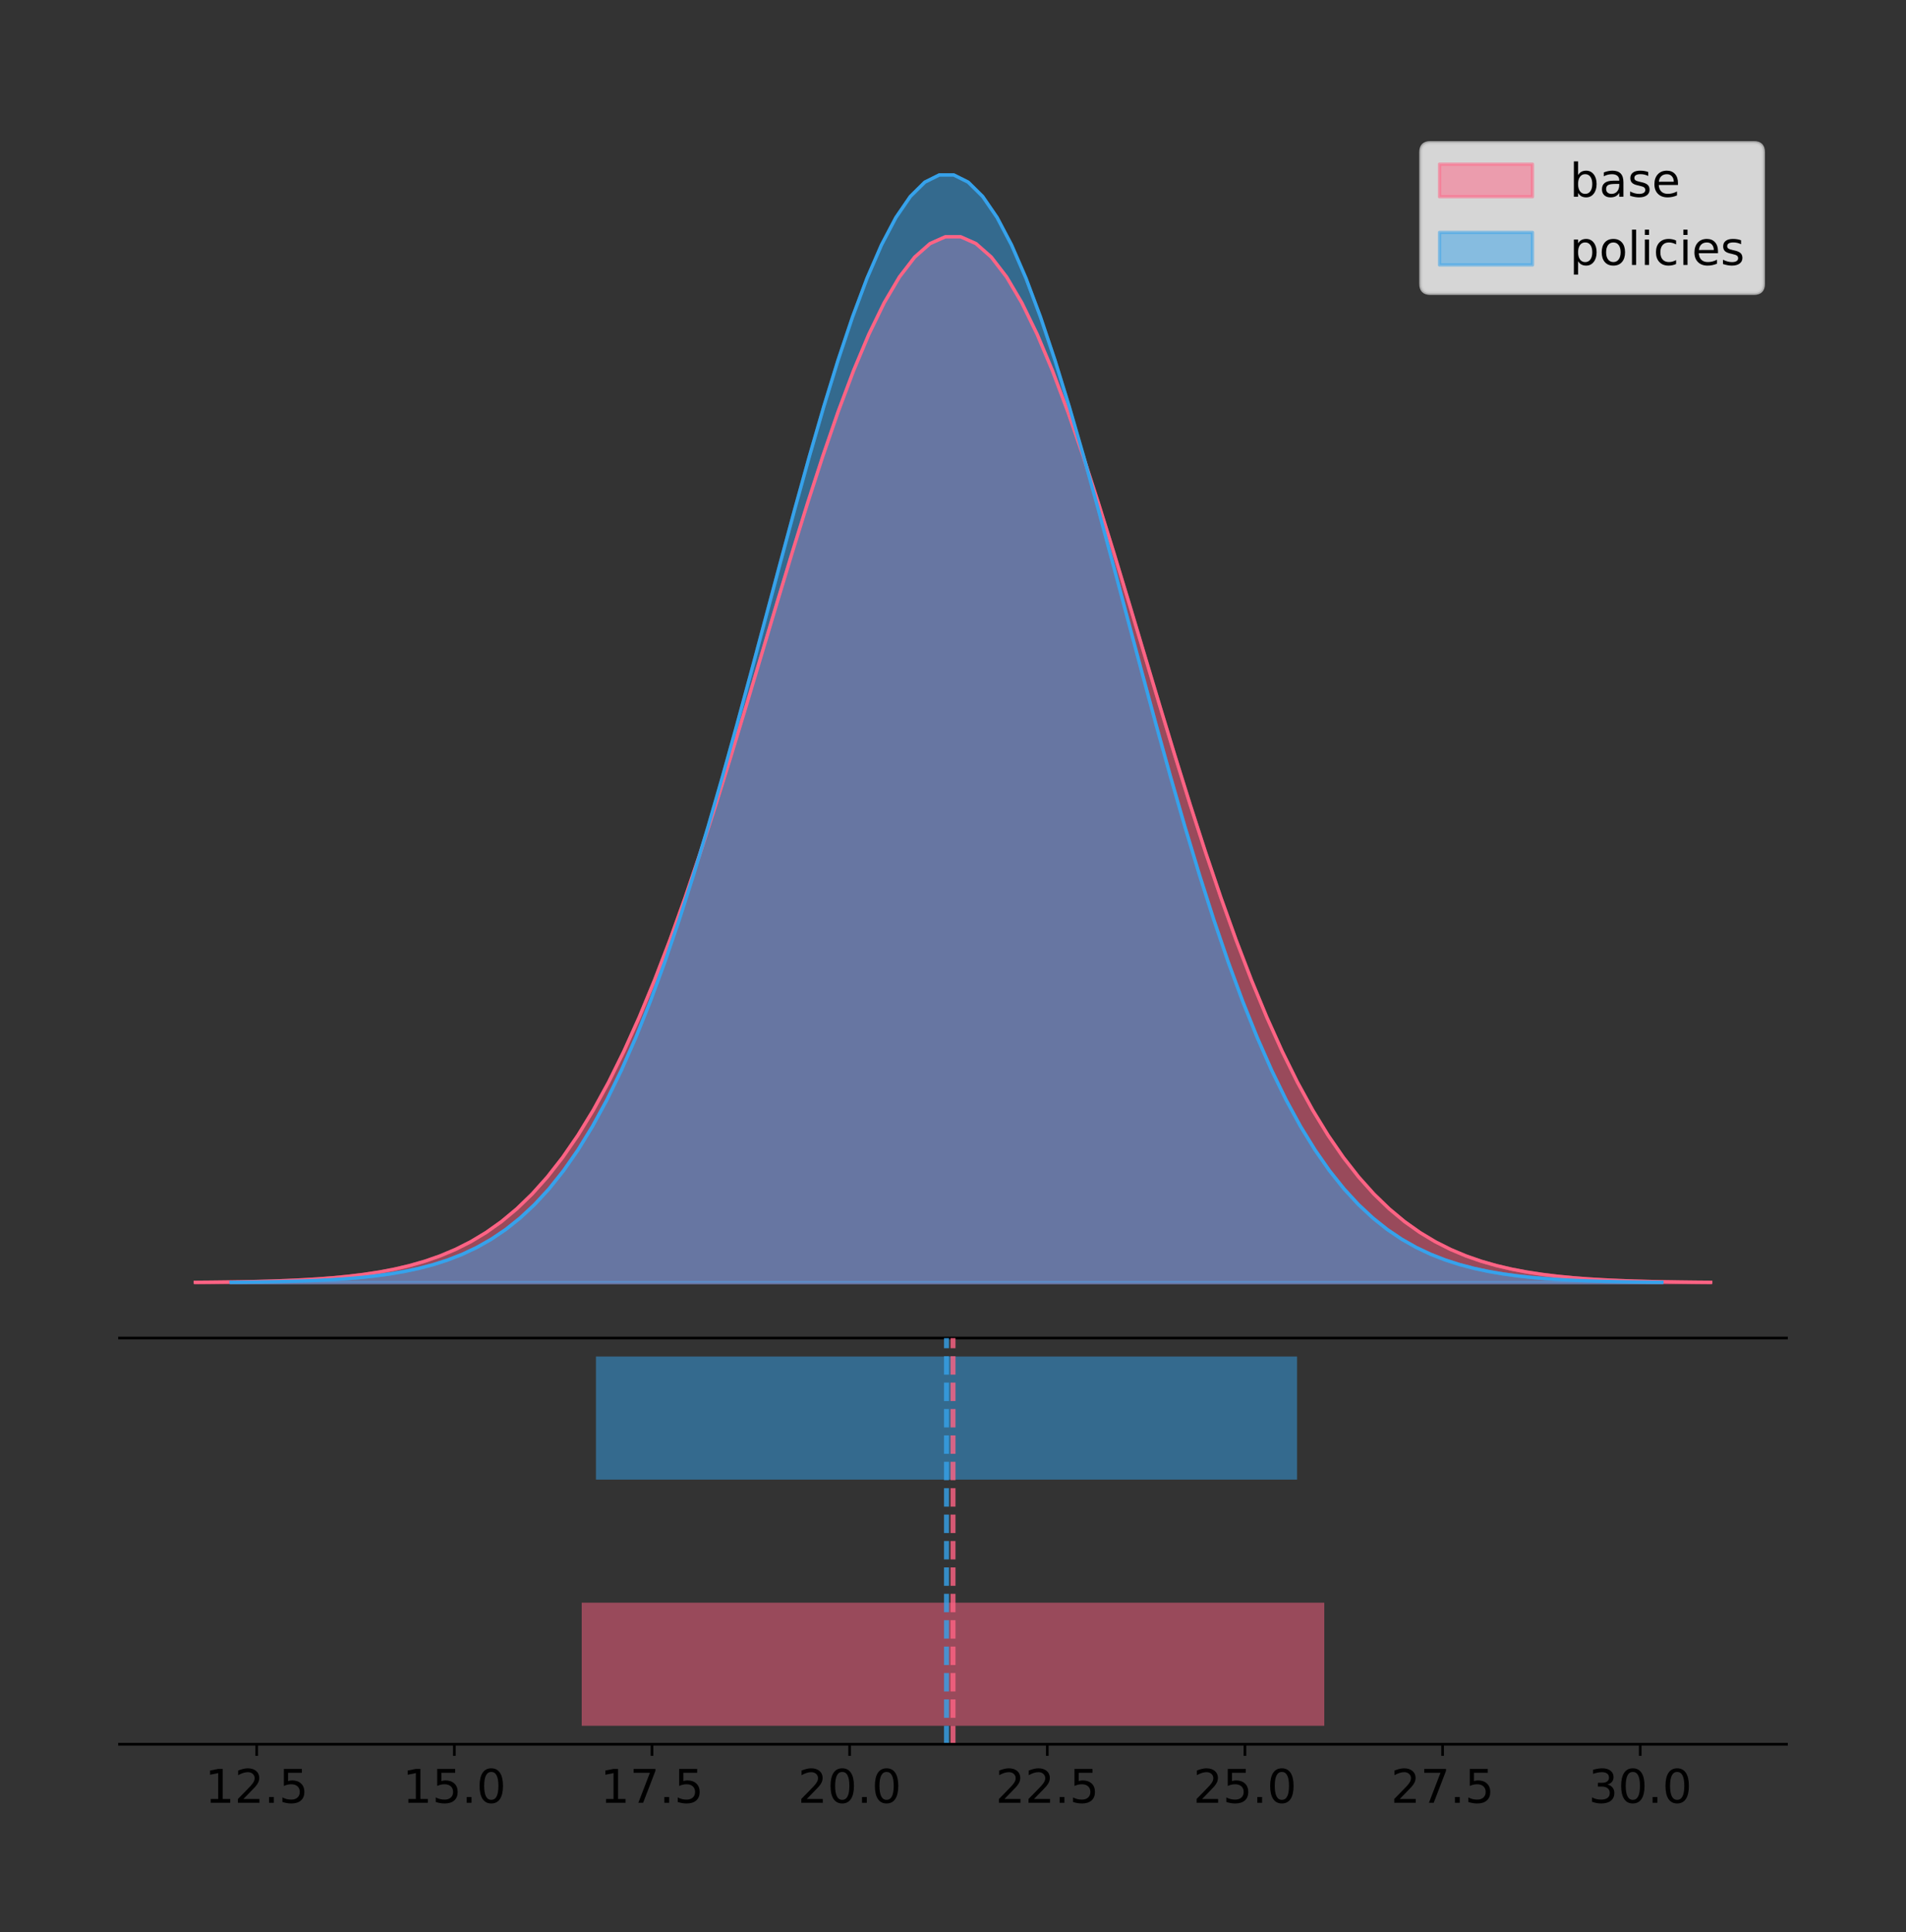 <?xml version="1.0" encoding="utf-8" standalone="no"?>
<!DOCTYPE svg PUBLIC "-//W3C//DTD SVG 1.1//EN"
  "http://www.w3.org/Graphics/SVG/1.1/DTD/svg11.dtd">
<!-- Created with matplotlib (https://matplotlib.org/) -->
<svg height="581.789pt" version="1.1" viewBox="0 0 574.2 581.789" width="574.2pt" xmlns="http://www.w3.org/2000/svg" xmlns:xlink="http://www.w3.org/1999/xlink">
 <rect x="0" y="0" width="574.2" height="581.789" fill="#333333" stroke="none"/>
 <defs>
  <style type="text/css">
*{stroke-linecap:butt;stroke-linejoin:round;}
  </style>
 </defs>
 <g id="figure_1">
  <g id="patch_1">
   <path d="M 0 581.789 
L 574.2 581.789 
L 574.2 0 
L 0 0 
z
" style="fill:none;"/>
  </g>
  <g id="axes_1">
   <g id="patch_2">
    <path d="M 36 402.93 
L 538.2 402.93 
L 538.2 36 
L 36 36 
z
" style="fill:none;"/>
   </g>
   <g id="PolyCollection_1">
    <defs>
     <path d="M 58.827 -195.538 
L 58.827 -195.644 
L 63.439 -195.684 
L 68.05 -195.737 
L 72.662 -195.809 
L 77.274 -195.904 
L 81.885 -196.029 
L 86.497 -196.192 
L 91.108 -196.404 
L 95.72 -196.677 
L 100.331 -197.027 
L 104.943 -197.471 
L 109.555 -198.032 
L 114.166 -198.734 
L 118.778 -199.607 
L 123.389 -200.686 
L 128.001 -202.008 
L 132.612 -203.616 
L 137.224 -205.558 
L 141.836 -207.887 
L 146.447 -210.658 
L 151.059 -213.93 
L 155.67 -217.764 
L 160.282 -222.223 
L 164.893 -227.368 
L 169.505 -233.258 
L 174.117 -239.947 
L 178.728 -247.481 
L 183.34 -255.899 
L 187.951 -265.224 
L 192.563 -275.466 
L 197.174 -286.617 
L 201.786 -298.648 
L 206.398 -311.509 
L 211.009 -325.124 
L 215.621 -339.396 
L 220.232 -354.2 
L 224.844 -369.388 
L 229.455 -384.791 
L 234.067 -400.217 
L 238.679 -415.46 
L 243.29 -430.3 
L 247.902 -444.51 
L 252.513 -457.862 
L 257.125 -470.131 
L 261.736 -481.103 
L 266.348 -490.58 
L 270.96 -498.388 
L 275.571 -504.38 
L 280.183 -508.44 
L 284.794 -510.489 
L 289.406 -510.489 
L 294.017 -508.44 
L 298.629 -504.38 
L 303.24 -498.388 
L 307.852 -490.58 
L 312.464 -481.103 
L 317.075 -470.131 
L 321.687 -457.862 
L 326.298 -444.51 
L 330.91 -430.3 
L 335.521 -415.46 
L 340.133 -400.217 
L 344.745 -384.791 
L 349.356 -369.388 
L 353.968 -354.2 
L 358.579 -339.396 
L 363.191 -325.124 
L 367.802 -311.509 
L 372.414 -298.648 
L 377.026 -286.617 
L 381.637 -275.466 
L 386.249 -265.224 
L 390.86 -255.899 
L 395.472 -247.481 
L 400.083 -239.947 
L 404.695 -233.258 
L 409.307 -227.368 
L 413.918 -222.223 
L 418.53 -217.764 
L 423.141 -213.93 
L 427.753 -210.658 
L 432.364 -207.887 
L 436.976 -205.558 
L 441.588 -203.616 
L 446.199 -202.008 
L 450.811 -200.686 
L 455.422 -199.607 
L 460.034 -198.734 
L 464.645 -198.032 
L 469.257 -197.471 
L 473.869 -197.027 
L 478.48 -196.677 
L 483.092 -196.404 
L 487.703 -196.192 
L 492.315 -196.029 
L 496.926 -195.904 
L 501.538 -195.809 
L 506.15 -195.737 
L 510.761 -195.684 
L 515.373 -195.644 
L 515.373 -195.538 
L 515.373 -195.538 
L 510.761 -195.538 
L 506.15 -195.538 
L 501.538 -195.538 
L 496.926 -195.538 
L 492.315 -195.538 
L 487.703 -195.538 
L 483.092 -195.538 
L 478.48 -195.538 
L 473.869 -195.538 
L 469.257 -195.538 
L 464.645 -195.538 
L 460.034 -195.538 
L 455.422 -195.538 
L 450.811 -195.538 
L 446.199 -195.538 
L 441.588 -195.538 
L 436.976 -195.538 
L 432.364 -195.538 
L 427.753 -195.538 
L 423.141 -195.538 
L 418.53 -195.538 
L 413.918 -195.538 
L 409.307 -195.538 
L 404.695 -195.538 
L 400.083 -195.538 
L 395.472 -195.538 
L 390.86 -195.538 
L 386.249 -195.538 
L 381.637 -195.538 
L 377.026 -195.538 
L 372.414 -195.538 
L 367.802 -195.538 
L 363.191 -195.538 
L 358.579 -195.538 
L 353.968 -195.538 
L 349.356 -195.538 
L 344.745 -195.538 
L 340.133 -195.538 
L 335.521 -195.538 
L 330.91 -195.538 
L 326.298 -195.538 
L 321.687 -195.538 
L 317.075 -195.538 
L 312.464 -195.538 
L 307.852 -195.538 
L 303.24 -195.538 
L 298.629 -195.538 
L 294.017 -195.538 
L 289.406 -195.538 
L 284.794 -195.538 
L 280.183 -195.538 
L 275.571 -195.538 
L 270.96 -195.538 
L 266.348 -195.538 
L 261.736 -195.538 
L 257.125 -195.538 
L 252.513 -195.538 
L 247.902 -195.538 
L 243.29 -195.538 
L 238.679 -195.538 
L 234.067 -195.538 
L 229.455 -195.538 
L 224.844 -195.538 
L 220.232 -195.538 
L 215.621 -195.538 
L 211.009 -195.538 
L 206.398 -195.538 
L 201.786 -195.538 
L 197.174 -195.538 
L 192.563 -195.538 
L 187.951 -195.538 
L 183.34 -195.538 
L 178.728 -195.538 
L 174.117 -195.538 
L 169.505 -195.538 
L 164.893 -195.538 
L 160.282 -195.538 
L 155.67 -195.538 
L 151.059 -195.538 
L 146.447 -195.538 
L 141.836 -195.538 
L 137.224 -195.538 
L 132.612 -195.538 
L 128.001 -195.538 
L 123.389 -195.538 
L 118.778 -195.538 
L 114.166 -195.538 
L 109.555 -195.538 
L 104.943 -195.538 
L 100.331 -195.538 
L 95.72 -195.538 
L 91.108 -195.538 
L 86.497 -195.538 
L 81.885 -195.538 
L 77.274 -195.538 
L 72.662 -195.538 
L 68.05 -195.538 
L 63.439 -195.538 
L 58.827 -195.538 
z
" id="md48fcaee8d" style="stroke:#ff6384;stroke-opacity:0.5;"/>
    </defs>
    <g clip-path="url(#p45cdf5786c)">
     <use style="fill:#ff6384;fill-opacity:0.5;stroke:#ff6384;stroke-opacity:0.5;" x="0" xlink:href="#md48fcaee8d" y="581.789"/>
    </g>
   </g>
   <g id="PolyCollection_2">
    <defs>
     <path d="M 69.613 -195.538 
L 69.613 -195.65 
L 73.967 -195.692 
L 78.321 -195.749 
L 82.675 -195.825 
L 87.029 -195.925 
L 91.383 -196.058 
L 95.737 -196.23 
L 100.091 -196.455 
L 104.446 -196.744 
L 108.8 -197.115 
L 113.154 -197.585 
L 117.508 -198.179 
L 121.862 -198.923 
L 126.216 -199.848 
L 130.57 -200.99 
L 134.925 -202.39 
L 139.279 -204.093 
L 143.633 -206.151 
L 147.987 -208.617 
L 152.341 -211.552 
L 156.695 -215.017 
L 161.049 -219.078 
L 165.404 -223.801 
L 169.758 -229.25 
L 174.112 -235.488 
L 178.466 -242.572 
L 182.82 -250.552 
L 187.174 -259.468 
L 191.528 -269.344 
L 195.882 -280.192 
L 200.237 -292.002 
L 204.591 -304.744 
L 208.945 -318.365 
L 213.299 -332.786 
L 217.653 -347.901 
L 222.007 -363.58 
L 226.361 -379.667 
L 230.716 -395.98 
L 235.07 -412.318 
L 239.424 -428.462 
L 243.778 -444.18 
L 248.132 -459.23 
L 252.486 -473.372 
L 256.84 -486.366 
L 261.194 -497.987 
L 265.549 -508.025 
L 269.903 -516.294 
L 274.257 -522.64 
L 278.611 -526.94 
L 282.965 -529.111 
L 287.319 -529.111 
L 291.673 -526.94 
L 296.028 -522.64 
L 300.382 -516.294 
L 304.736 -508.025 
L 309.09 -497.987 
L 313.444 -486.366 
L 317.798 -473.372 
L 322.152 -459.23 
L 326.506 -444.18 
L 330.861 -428.462 
L 335.215 -412.318 
L 339.569 -395.98 
L 343.923 -379.667 
L 348.277 -363.58 
L 352.631 -347.901 
L 356.985 -332.786 
L 361.34 -318.365 
L 365.694 -304.744 
L 370.048 -292.002 
L 374.402 -280.192 
L 378.756 -269.344 
L 383.11 -259.468 
L 387.464 -250.552 
L 391.819 -242.572 
L 396.173 -235.488 
L 400.527 -229.25 
L 404.881 -223.801 
L 409.235 -219.078 
L 413.589 -215.017 
L 417.943 -211.552 
L 422.297 -208.617 
L 426.652 -206.151 
L 431.006 -204.093 
L 435.36 -202.39 
L 439.714 -200.99 
L 444.068 -199.848 
L 448.422 -198.923 
L 452.776 -198.179 
L 457.131 -197.585 
L 461.485 -197.115 
L 465.839 -196.744 
L 470.193 -196.455 
L 474.547 -196.23 
L 478.901 -196.058 
L 483.255 -195.925 
L 487.609 -195.825 
L 491.964 -195.749 
L 496.318 -195.692 
L 500.672 -195.65 
L 500.672 -195.538 
L 500.672 -195.538 
L 496.318 -195.538 
L 491.964 -195.538 
L 487.609 -195.538 
L 483.255 -195.538 
L 478.901 -195.538 
L 474.547 -195.538 
L 470.193 -195.538 
L 465.839 -195.538 
L 461.485 -195.538 
L 457.131 -195.538 
L 452.776 -195.538 
L 448.422 -195.538 
L 444.068 -195.538 
L 439.714 -195.538 
L 435.36 -195.538 
L 431.006 -195.538 
L 426.652 -195.538 
L 422.297 -195.538 
L 417.943 -195.538 
L 413.589 -195.538 
L 409.235 -195.538 
L 404.881 -195.538 
L 400.527 -195.538 
L 396.173 -195.538 
L 391.819 -195.538 
L 387.464 -195.538 
L 383.11 -195.538 
L 378.756 -195.538 
L 374.402 -195.538 
L 370.048 -195.538 
L 365.694 -195.538 
L 361.34 -195.538 
L 356.985 -195.538 
L 352.631 -195.538 
L 348.277 -195.538 
L 343.923 -195.538 
L 339.569 -195.538 
L 335.215 -195.538 
L 330.861 -195.538 
L 326.506 -195.538 
L 322.152 -195.538 
L 317.798 -195.538 
L 313.444 -195.538 
L 309.09 -195.538 
L 304.736 -195.538 
L 300.382 -195.538 
L 296.028 -195.538 
L 291.673 -195.538 
L 287.319 -195.538 
L 282.965 -195.538 
L 278.611 -195.538 
L 274.257 -195.538 
L 269.903 -195.538 
L 265.549 -195.538 
L 261.194 -195.538 
L 256.84 -195.538 
L 252.486 -195.538 
L 248.132 -195.538 
L 243.778 -195.538 
L 239.424 -195.538 
L 235.07 -195.538 
L 230.716 -195.538 
L 226.361 -195.538 
L 222.007 -195.538 
L 217.653 -195.538 
L 213.299 -195.538 
L 208.945 -195.538 
L 204.591 -195.538 
L 200.237 -195.538 
L 195.882 -195.538 
L 191.528 -195.538 
L 187.174 -195.538 
L 182.82 -195.538 
L 178.466 -195.538 
L 174.112 -195.538 
L 169.758 -195.538 
L 165.404 -195.538 
L 161.049 -195.538 
L 156.695 -195.538 
L 152.341 -195.538 
L 147.987 -195.538 
L 143.633 -195.538 
L 139.279 -195.538 
L 134.925 -195.538 
L 130.57 -195.538 
L 126.216 -195.538 
L 121.862 -195.538 
L 117.508 -195.538 
L 113.154 -195.538 
L 108.8 -195.538 
L 104.446 -195.538 
L 100.091 -195.538 
L 95.737 -195.538 
L 91.383 -195.538 
L 87.029 -195.538 
L 82.675 -195.538 
L 78.321 -195.538 
L 73.967 -195.538 
L 69.613 -195.538 
z
" id="mda5427f685" style="stroke:#36a2eb;stroke-opacity:0.5;"/>
    </defs>
    <g clip-path="url(#p45cdf5786c)">
     <use style="fill:#36a2eb;fill-opacity:0.5;stroke:#36a2eb;stroke-opacity:0.5;" x="0" xlink:href="#mda5427f685" y="581.789"/>
    </g>
   </g>
   <g id="line2d_1">
    <path clip-path="url(#p45cdf5786c)" d="M 58.827 386.146 
L 63.439 386.106 
L 68.05 386.052 
L 72.662 385.981 
L 77.274 385.886 
L 81.885 385.761 
L 86.497 385.598 
L 91.108 385.386 
L 95.72 385.112 
L 100.331 384.763 
L 104.943 384.318 
L 109.555 383.758 
L 114.166 383.055 
L 118.778 382.182 
L 123.389 381.104 
L 128.001 379.782 
L 132.612 378.174 
L 137.224 376.231 
L 141.836 373.902 
L 146.447 371.132 
L 151.059 367.86 
L 155.67 364.025 
L 160.282 359.566 
L 164.893 354.421 
L 169.505 348.532 
L 174.117 341.843 
L 178.728 334.308 
L 183.34 325.89 
L 187.951 316.565 
L 192.563 306.323 
L 197.174 295.172 
L 201.786 283.141 
L 206.398 270.281 
L 211.009 256.665 
L 215.621 242.394 
L 220.232 227.59 
L 224.844 212.401 
L 229.455 196.999 
L 234.067 181.573 
L 238.679 166.33 
L 243.29 151.49 
L 247.902 137.279 
L 252.513 123.927 
L 257.125 111.658 
L 261.736 100.686 
L 266.348 91.209 
L 270.96 83.401 
L 275.571 77.41 
L 280.183 73.35 
L 284.794 71.3 
L 289.406 71.3 
L 294.017 73.35 
L 298.629 77.41 
L 303.24 83.401 
L 307.852 91.209 
L 312.464 100.686 
L 317.075 111.658 
L 321.687 123.927 
L 326.298 137.279 
L 330.91 151.49 
L 335.521 166.33 
L 340.133 181.573 
L 344.745 196.999 
L 349.356 212.401 
L 353.968 227.59 
L 358.579 242.394 
L 363.191 256.665 
L 367.802 270.281 
L 372.414 283.141 
L 377.026 295.172 
L 381.637 306.323 
L 386.249 316.565 
L 390.86 325.89 
L 395.472 334.308 
L 400.083 341.843 
L 404.695 348.532 
L 409.307 354.421 
L 413.918 359.566 
L 418.53 364.025 
L 423.141 367.86 
L 427.753 371.132 
L 432.364 373.902 
L 436.976 376.231 
L 441.588 378.174 
L 446.199 379.782 
L 450.811 381.104 
L 455.422 382.182 
L 460.034 383.055 
L 464.645 383.758 
L 469.257 384.318 
L 473.869 384.763 
L 478.48 385.112 
L 483.092 385.386 
L 487.703 385.598 
L 492.315 385.761 
L 496.926 385.886 
L 501.538 385.981 
L 506.15 386.052 
L 510.761 386.106 
L 515.373 386.146 
" style="fill:none;stroke:#ff6384;stroke-linecap:square;"/>
   </g>
   <g id="line2d_2">
    <path clip-path="url(#p45cdf5786c)" d="M 69.613 386.139 
L 73.967 386.097 
L 78.321 386.04 
L 82.675 385.965 
L 87.029 385.864 
L 91.383 385.732 
L 95.737 385.559 
L 100.091 385.334 
L 104.446 385.045 
L 108.8 384.675 
L 113.154 384.204 
L 117.508 383.61 
L 121.862 382.867 
L 126.216 381.941 
L 130.57 380.799 
L 134.925 379.399 
L 139.279 377.696 
L 143.633 375.639 
L 147.987 373.172 
L 152.341 370.238 
L 156.695 366.772 
L 161.049 362.711 
L 165.404 357.989 
L 169.758 352.539 
L 174.112 346.301 
L 178.466 339.217 
L 182.82 331.237 
L 187.174 322.322 
L 191.528 312.445 
L 195.882 301.597 
L 200.237 289.787 
L 204.591 277.045 
L 208.945 263.424 
L 213.299 249.004 
L 217.653 233.888 
L 222.007 218.209 
L 226.361 202.123 
L 230.716 185.809 
L 235.07 169.471 
L 239.424 153.327 
L 243.778 137.61 
L 248.132 122.559 
L 252.486 108.418 
L 256.84 95.423 
L 261.194 83.803 
L 265.549 73.765 
L 269.903 65.495 
L 274.257 59.15 
L 278.611 54.85 
L 282.965 52.679 
L 287.319 52.679 
L 291.673 54.85 
L 296.028 59.15 
L 300.382 65.495 
L 304.736 73.765 
L 309.09 83.803 
L 313.444 95.423 
L 317.798 108.418 
L 322.152 122.559 
L 326.506 137.61 
L 330.861 153.327 
L 335.215 169.471 
L 339.569 185.809 
L 343.923 202.123 
L 348.277 218.209 
L 352.631 233.888 
L 356.985 249.004 
L 361.34 263.424 
L 365.694 277.045 
L 370.048 289.787 
L 374.402 301.597 
L 378.756 312.445 
L 383.11 322.322 
L 387.464 331.237 
L 391.819 339.217 
L 396.173 346.301 
L 400.527 352.539 
L 404.881 357.989 
L 409.235 362.711 
L 413.589 366.772 
L 417.943 370.238 
L 422.297 373.172 
L 426.652 375.639 
L 431.006 377.696 
L 435.36 379.399 
L 439.714 380.799 
L 444.068 381.941 
L 448.422 382.867 
L 452.776 383.61 
L 457.131 384.204 
L 461.485 384.675 
L 465.839 385.045 
L 470.193 385.334 
L 474.547 385.559 
L 478.901 385.732 
L 483.255 385.864 
L 487.609 385.965 
L 491.964 386.04 
L 496.318 386.097 
L 500.672 386.139 
" style="fill:none;stroke:#36a2eb;stroke-linecap:square;"/>
   </g>
   <g id="patch_3">
    <path d="M 36 402.93 
L 538.2 402.93 
" style="fill:none;stroke:#000000;stroke-linecap:square;stroke-linejoin:miter;stroke-width:0.8;"/>
   </g>
   <g id="legend_1">
    <g id="patch_4">
     <path d="M 430.873 88.299 
L 528.4 88.299 
Q 531.2 88.299 531.2 85.499 
L 531.2 45.8 
Q 531.2 43 528.4 43 
L 430.873 43 
Q 428.072 43 428.072 45.8 
L 428.072 85.499 
Q 428.072 88.299 430.873 88.299 
z
" style="fill:#ffffff;opacity:0.8;stroke:#cccccc;stroke-linejoin:miter;"/>
    </g>
    <g id="patch_5">
     <path d="M 433.673 59.238 
L 461.673 59.238 
L 461.673 49.438 
L 433.673 49.438 
z
" style="fill:#ff6384;opacity:0.5;stroke:#ff6384;stroke-linejoin:miter;"/>
    </g>
    <g id="text_1">
     <!-- base -->
     <defs>
      <path d="M 48.688 27.297 
Q 48.688 37.203 44.609 42.844 
Q 40.531 48.484 33.406 48.484 
Q 26.266 48.484 22.188 42.844 
Q 18.109 37.203 18.109 27.297 
Q 18.109 17.391 22.188 11.75 
Q 26.266 6.109 33.406 6.109 
Q 40.531 6.109 44.609 11.75 
Q 48.688 17.391 48.688 27.297 
z
M 18.109 46.391 
Q 20.953 51.266 25.266 53.625 
Q 29.594 56 35.594 56 
Q 45.562 56 51.781 48.094 
Q 58.016 40.188 58.016 27.297 
Q 58.016 14.406 51.781 6.484 
Q 45.562 -1.422 35.594 -1.422 
Q 29.594 -1.422 25.266 0.953 
Q 20.953 3.328 18.109 8.203 
L 18.109 0 
L 9.078 0 
L 9.078 75.984 
L 18.109 75.984 
z
" id="DejaVuSans-98"/>
      <path d="M 34.281 27.484 
Q 23.391 27.484 19.188 25 
Q 14.984 22.516 14.984 16.5 
Q 14.984 11.719 18.141 8.906 
Q 21.297 6.109 26.703 6.109 
Q 34.188 6.109 38.703 11.406 
Q 43.219 16.703 43.219 25.484 
L 43.219 27.484 
z
M 52.203 31.203 
L 52.203 0 
L 43.219 0 
L 43.219 8.297 
Q 40.141 3.328 35.547 0.953 
Q 30.953 -1.422 24.312 -1.422 
Q 15.922 -1.422 10.953 3.297 
Q 6 8.016 6 15.922 
Q 6 25.141 12.172 29.828 
Q 18.359 34.516 30.609 34.516 
L 43.219 34.516 
L 43.219 35.406 
Q 43.219 41.609 39.141 45 
Q 35.062 48.391 27.688 48.391 
Q 23 48.391 18.547 47.266 
Q 14.109 46.141 10.016 43.891 
L 10.016 52.203 
Q 14.938 54.109 19.578 55.047 
Q 24.219 56 28.609 56 
Q 40.484 56 46.344 49.844 
Q 52.203 43.703 52.203 31.203 
z
" id="DejaVuSans-97"/>
      <path d="M 44.281 53.078 
L 44.281 44.578 
Q 40.484 46.531 36.375 47.5 
Q 32.281 48.484 27.875 48.484 
Q 21.188 48.484 17.844 46.438 
Q 14.5 44.391 14.5 40.281 
Q 14.5 37.156 16.891 35.375 
Q 19.281 33.594 26.516 31.984 
L 29.594 31.297 
Q 39.156 29.25 43.188 25.516 
Q 47.219 21.781 47.219 15.094 
Q 47.219 7.469 41.188 3.016 
Q 35.156 -1.422 24.609 -1.422 
Q 20.219 -1.422 15.453 -0.562 
Q 10.688 0.297 5.422 2 
L 5.422 11.281 
Q 10.406 8.688 15.234 7.391 
Q 20.062 6.109 24.812 6.109 
Q 31.156 6.109 34.562 8.281 
Q 37.984 10.453 37.984 14.406 
Q 37.984 18.062 35.516 20.016 
Q 33.062 21.969 24.703 23.781 
L 21.578 24.516 
Q 13.234 26.266 9.516 29.906 
Q 5.812 33.547 5.812 39.891 
Q 5.812 47.609 11.281 51.797 
Q 16.75 56 26.812 56 
Q 31.781 56 36.172 55.266 
Q 40.578 54.547 44.281 53.078 
z
" id="DejaVuSans-115"/>
      <path d="M 56.203 29.594 
L 56.203 25.203 
L 14.891 25.203 
Q 15.484 15.922 20.484 11.062 
Q 25.484 6.203 34.422 6.203 
Q 39.594 6.203 44.453 7.469 
Q 49.312 8.734 54.109 11.281 
L 54.109 2.781 
Q 49.266 0.734 44.188 -0.344 
Q 39.109 -1.422 33.891 -1.422 
Q 20.797 -1.422 13.156 6.188 
Q 5.516 13.812 5.516 26.812 
Q 5.516 40.234 12.766 48.109 
Q 20.016 56 32.328 56 
Q 43.359 56 49.781 48.891 
Q 56.203 41.797 56.203 29.594 
z
M 47.219 32.234 
Q 47.125 39.594 43.094 43.984 
Q 39.062 48.391 32.422 48.391 
Q 24.906 48.391 20.391 44.141 
Q 15.875 39.891 15.188 32.172 
z
" id="DejaVuSans-101"/>
     </defs>
     <g transform="translate(472.873 59.238)scale(0.14 -0.14)">
      <use xlink:href="#DejaVuSans-98"/>
      <use x="63.477" xlink:href="#DejaVuSans-97"/>
      <use x="124.756" xlink:href="#DejaVuSans-115"/>
      <use x="176.855" xlink:href="#DejaVuSans-101"/>
     </g>
    </g>
    <g id="patch_6">
     <path d="M 433.673 79.787 
L 461.673 79.787 
L 461.673 69.987 
L 433.673 69.987 
z
" style="fill:#36a2eb;opacity:0.5;stroke:#36a2eb;stroke-linejoin:miter;"/>
    </g>
    <g id="text_2">
     <!-- policies -->
     <defs>
      <path d="M 18.109 8.203 
L 18.109 -20.797 
L 9.078 -20.797 
L 9.078 54.688 
L 18.109 54.688 
L 18.109 46.391 
Q 20.953 51.266 25.266 53.625 
Q 29.594 56 35.594 56 
Q 45.562 56 51.781 48.094 
Q 58.016 40.188 58.016 27.297 
Q 58.016 14.406 51.781 6.484 
Q 45.562 -1.422 35.594 -1.422 
Q 29.594 -1.422 25.266 0.953 
Q 20.953 3.328 18.109 8.203 
z
M 48.688 27.297 
Q 48.688 37.203 44.609 42.844 
Q 40.531 48.484 33.406 48.484 
Q 26.266 48.484 22.188 42.844 
Q 18.109 37.203 18.109 27.297 
Q 18.109 17.391 22.188 11.75 
Q 26.266 6.109 33.406 6.109 
Q 40.531 6.109 44.609 11.75 
Q 48.688 17.391 48.688 27.297 
z
" id="DejaVuSans-112"/>
      <path d="M 30.609 48.391 
Q 23.391 48.391 19.188 42.75 
Q 14.984 37.109 14.984 27.297 
Q 14.984 17.484 19.156 11.844 
Q 23.344 6.203 30.609 6.203 
Q 37.797 6.203 41.984 11.859 
Q 46.188 17.531 46.188 27.297 
Q 46.188 37.016 41.984 42.703 
Q 37.797 48.391 30.609 48.391 
z
M 30.609 56 
Q 42.328 56 49.016 48.375 
Q 55.719 40.766 55.719 27.297 
Q 55.719 13.875 49.016 6.219 
Q 42.328 -1.422 30.609 -1.422 
Q 18.844 -1.422 12.172 6.219 
Q 5.516 13.875 5.516 27.297 
Q 5.516 40.766 12.172 48.375 
Q 18.844 56 30.609 56 
z
" id="DejaVuSans-111"/>
      <path d="M 9.422 75.984 
L 18.406 75.984 
L 18.406 0 
L 9.422 0 
z
" id="DejaVuSans-108"/>
      <path d="M 9.422 54.688 
L 18.406 54.688 
L 18.406 0 
L 9.422 0 
z
M 9.422 75.984 
L 18.406 75.984 
L 18.406 64.594 
L 9.422 64.594 
z
" id="DejaVuSans-105"/>
      <path d="M 48.781 52.594 
L 48.781 44.188 
Q 44.969 46.297 41.141 47.344 
Q 37.312 48.391 33.406 48.391 
Q 24.656 48.391 19.812 42.844 
Q 14.984 37.312 14.984 27.297 
Q 14.984 17.281 19.812 11.734 
Q 24.656 6.203 33.406 6.203 
Q 37.312 6.203 41.141 7.25 
Q 44.969 8.297 48.781 10.406 
L 48.781 2.094 
Q 45.016 0.344 40.984 -0.531 
Q 36.969 -1.422 32.422 -1.422 
Q 20.062 -1.422 12.781 6.344 
Q 5.516 14.109 5.516 27.297 
Q 5.516 40.672 12.859 48.328 
Q 20.219 56 33.016 56 
Q 37.156 56 41.109 55.141 
Q 45.062 54.297 48.781 52.594 
z
" id="DejaVuSans-99"/>
     </defs>
     <g transform="translate(472.873 79.787)scale(0.14 -0.14)">
      <use xlink:href="#DejaVuSans-112"/>
      <use x="63.477" xlink:href="#DejaVuSans-111"/>
      <use x="124.658" xlink:href="#DejaVuSans-108"/>
      <use x="152.441" xlink:href="#DejaVuSans-105"/>
      <use x="180.225" xlink:href="#DejaVuSans-99"/>
      <use x="235.205" xlink:href="#DejaVuSans-105"/>
      <use x="262.988" xlink:href="#DejaVuSans-101"/>
      <use x="324.512" xlink:href="#DejaVuSans-115"/>
     </g>
    </g>
   </g>
  </g>
  <g id="axes_2">
   <g id="patch_7">
    <path d="M 36 525.24 
L 538.2 525.24 
L 538.2 402.93 
L 36 402.93 
z
" style="fill:none;"/>
   </g>
   <g id="patch_8">
    <path clip-path="url(#p51e9dbb145)" d="M 175.246 519.68 
L 398.954 519.68 
L 398.954 482.617 
L 175.246 482.617 
z
" style="fill:#ff6384;opacity:0.5;"/>
   </g>
   <g id="patch_9">
    <path clip-path="url(#p51e9dbb145)" d="M 179.533 445.553 
L 390.752 445.553 
L 390.752 408.49 
L 179.533 408.49 
z
" style="fill:#36a2eb;opacity:0.5;"/>
   </g>
   <g id="matplotlib.axis_1">
    <g id="xtick_1">
     <g id="line2d_3">
      <defs>
       <path d="M 0 0 
L 0 3.5 
" id="md32ba794b4" style="stroke:#000000;stroke-width:0.8;"/>
      </defs>
      <g>
       <use style="stroke:#000000;stroke-width:0.8;" x="77.331" xlink:href="#md32ba794b4" y="525.24"/>
      </g>
     </g>
     <g id="text_3">
      <!-- 12.5 -->
      <defs>
       <path d="M 12.406 8.297 
L 28.516 8.297 
L 28.516 63.922 
L 10.984 60.406 
L 10.984 69.391 
L 28.422 72.906 
L 38.281 72.906 
L 38.281 8.297 
L 54.391 8.297 
L 54.391 0 
L 12.406 0 
z
" id="DejaVuSans-49"/>
       <path d="M 19.188 8.297 
L 53.609 8.297 
L 53.609 0 
L 7.328 0 
L 7.328 8.297 
Q 12.938 14.109 22.625 23.891 
Q 32.328 33.688 34.812 36.531 
Q 39.547 41.844 41.422 45.531 
Q 43.312 49.219 43.312 52.781 
Q 43.312 58.594 39.234 62.25 
Q 35.156 65.922 28.609 65.922 
Q 23.969 65.922 18.812 64.312 
Q 13.672 62.703 7.812 59.422 
L 7.812 69.391 
Q 13.766 71.781 18.938 73 
Q 24.125 74.219 28.422 74.219 
Q 39.75 74.219 46.484 68.547 
Q 53.219 62.891 53.219 53.422 
Q 53.219 48.922 51.531 44.891 
Q 49.859 40.875 45.406 35.406 
Q 44.188 33.984 37.641 27.219 
Q 31.109 20.453 19.188 8.297 
z
" id="DejaVuSans-50"/>
       <path d="M 10.688 12.406 
L 21 12.406 
L 21 0 
L 10.688 0 
z
" id="DejaVuSans-46"/>
       <path d="M 10.797 72.906 
L 49.516 72.906 
L 49.516 64.594 
L 19.828 64.594 
L 19.828 46.734 
Q 21.969 47.469 24.109 47.828 
Q 26.266 48.188 28.422 48.188 
Q 40.625 48.188 47.75 41.5 
Q 54.891 34.812 54.891 23.391 
Q 54.891 11.625 47.562 5.094 
Q 40.234 -1.422 26.906 -1.422 
Q 22.312 -1.422 17.547 -0.641 
Q 12.797 0.141 7.719 1.703 
L 7.719 11.625 
Q 12.109 9.234 16.797 8.062 
Q 21.484 6.891 26.703 6.891 
Q 35.156 6.891 40.078 11.328 
Q 45.016 15.766 45.016 23.391 
Q 45.016 31 40.078 35.438 
Q 35.156 39.891 26.703 39.891 
Q 22.75 39.891 18.812 39.016 
Q 14.891 38.141 10.797 36.281 
z
" id="DejaVuSans-53"/>
      </defs>
      <g transform="translate(61.745 542.878)scale(0.14 -0.14)">
       <use xlink:href="#DejaVuSans-49"/>
       <use x="63.623" xlink:href="#DejaVuSans-50"/>
       <use x="127.246" xlink:href="#DejaVuSans-46"/>
       <use x="159.033" xlink:href="#DejaVuSans-53"/>
      </g>
     </g>
    </g>
    <g id="xtick_2">
     <g id="line2d_4">
      <g>
       <use style="stroke:#000000;stroke-width:0.8;" x="136.875" xlink:href="#md32ba794b4" y="525.24"/>
      </g>
     </g>
     <g id="text_4">
      <!-- 15.0 -->
      <defs>
       <path d="M 31.781 66.406 
Q 24.172 66.406 20.328 58.906 
Q 16.5 51.422 16.5 36.375 
Q 16.5 21.391 20.328 13.891 
Q 24.172 6.391 31.781 6.391 
Q 39.453 6.391 43.281 13.891 
Q 47.125 21.391 47.125 36.375 
Q 47.125 51.422 43.281 58.906 
Q 39.453 66.406 31.781 66.406 
z
M 31.781 74.219 
Q 44.047 74.219 50.516 64.516 
Q 56.984 54.828 56.984 36.375 
Q 56.984 17.969 50.516 8.266 
Q 44.047 -1.422 31.781 -1.422 
Q 19.531 -1.422 13.062 8.266 
Q 6.594 17.969 6.594 36.375 
Q 6.594 54.828 13.062 64.516 
Q 19.531 74.219 31.781 74.219 
z
" id="DejaVuSans-48"/>
      </defs>
      <g transform="translate(121.289 542.878)scale(0.14 -0.14)">
       <use xlink:href="#DejaVuSans-49"/>
       <use x="63.623" xlink:href="#DejaVuSans-53"/>
       <use x="127.246" xlink:href="#DejaVuSans-46"/>
       <use x="159.033" xlink:href="#DejaVuSans-48"/>
      </g>
     </g>
    </g>
    <g id="xtick_3">
     <g id="line2d_5">
      <g>
       <use style="stroke:#000000;stroke-width:0.8;" x="196.418" xlink:href="#md32ba794b4" y="525.24"/>
      </g>
     </g>
     <g id="text_5">
      <!-- 17.5 -->
      <defs>
       <path d="M 8.203 72.906 
L 55.078 72.906 
L 55.078 68.703 
L 28.609 0 
L 18.312 0 
L 43.219 64.594 
L 8.203 64.594 
z
" id="DejaVuSans-55"/>
      </defs>
      <g transform="translate(180.832 542.878)scale(0.14 -0.14)">
       <use xlink:href="#DejaVuSans-49"/>
       <use x="63.623" xlink:href="#DejaVuSans-55"/>
       <use x="127.246" xlink:href="#DejaVuSans-46"/>
       <use x="159.033" xlink:href="#DejaVuSans-53"/>
      </g>
     </g>
    </g>
    <g id="xtick_4">
     <g id="line2d_6">
      <g>
       <use style="stroke:#000000;stroke-width:0.8;" x="255.961" xlink:href="#md32ba794b4" y="525.24"/>
      </g>
     </g>
     <g id="text_6">
      <!-- 20.0 -->
      <g transform="translate(240.375 542.878)scale(0.14 -0.14)">
       <use xlink:href="#DejaVuSans-50"/>
       <use x="63.623" xlink:href="#DejaVuSans-48"/>
       <use x="127.246" xlink:href="#DejaVuSans-46"/>
       <use x="159.033" xlink:href="#DejaVuSans-48"/>
      </g>
     </g>
    </g>
    <g id="xtick_5">
     <g id="line2d_7">
      <g>
       <use style="stroke:#000000;stroke-width:0.8;" x="315.505" xlink:href="#md32ba794b4" y="525.24"/>
      </g>
     </g>
     <g id="text_7">
      <!-- 22.5 -->
      <g transform="translate(299.919 542.878)scale(0.14 -0.14)">
       <use xlink:href="#DejaVuSans-50"/>
       <use x="63.623" xlink:href="#DejaVuSans-50"/>
       <use x="127.246" xlink:href="#DejaVuSans-46"/>
       <use x="159.033" xlink:href="#DejaVuSans-53"/>
      </g>
     </g>
    </g>
    <g id="xtick_6">
     <g id="line2d_8">
      <g>
       <use style="stroke:#000000;stroke-width:0.8;" x="375.048" xlink:href="#md32ba794b4" y="525.24"/>
      </g>
     </g>
     <g id="text_8">
      <!-- 25.0 -->
      <g transform="translate(359.462 542.878)scale(0.14 -0.14)">
       <use xlink:href="#DejaVuSans-50"/>
       <use x="63.623" xlink:href="#DejaVuSans-53"/>
       <use x="127.246" xlink:href="#DejaVuSans-46"/>
       <use x="159.033" xlink:href="#DejaVuSans-48"/>
      </g>
     </g>
    </g>
    <g id="xtick_7">
     <g id="line2d_9">
      <g>
       <use style="stroke:#000000;stroke-width:0.8;" x="434.591" xlink:href="#md32ba794b4" y="525.24"/>
      </g>
     </g>
     <g id="text_9">
      <!-- 27.5 -->
      <g transform="translate(419.005 542.878)scale(0.14 -0.14)">
       <use xlink:href="#DejaVuSans-50"/>
       <use x="63.623" xlink:href="#DejaVuSans-55"/>
       <use x="127.246" xlink:href="#DejaVuSans-46"/>
       <use x="159.033" xlink:href="#DejaVuSans-53"/>
      </g>
     </g>
    </g>
    <g id="xtick_8">
     <g id="line2d_10">
      <g>
       <use style="stroke:#000000;stroke-width:0.8;" x="494.134" xlink:href="#md32ba794b4" y="525.24"/>
      </g>
     </g>
     <g id="text_10">
      <!-- 30.0 -->
      <defs>
       <path d="M 40.578 39.312 
Q 47.656 37.797 51.625 33 
Q 55.609 28.219 55.609 21.188 
Q 55.609 10.406 48.188 4.484 
Q 40.766 -1.422 27.094 -1.422 
Q 22.516 -1.422 17.656 -0.516 
Q 12.797 0.391 7.625 2.203 
L 7.625 11.719 
Q 11.719 9.328 16.594 8.109 
Q 21.484 6.891 26.812 6.891 
Q 36.078 6.891 40.938 10.547 
Q 45.797 14.203 45.797 21.188 
Q 45.797 27.641 41.281 31.266 
Q 36.766 34.906 28.719 34.906 
L 20.219 34.906 
L 20.219 43.016 
L 29.109 43.016 
Q 36.375 43.016 40.234 45.922 
Q 44.094 48.828 44.094 54.297 
Q 44.094 59.906 40.109 62.906 
Q 36.141 65.922 28.719 65.922 
Q 24.656 65.922 20.016 65.031 
Q 15.375 64.156 9.812 62.312 
L 9.812 71.094 
Q 15.438 72.656 20.344 73.438 
Q 25.25 74.219 29.594 74.219 
Q 40.828 74.219 47.359 69.109 
Q 53.906 64.016 53.906 55.328 
Q 53.906 49.266 50.438 45.094 
Q 46.969 40.922 40.578 39.312 
z
" id="DejaVuSans-51"/>
      </defs>
      <g transform="translate(478.548 542.878)scale(0.14 -0.14)">
       <use xlink:href="#DejaVuSans-51"/>
       <use x="63.623" xlink:href="#DejaVuSans-48"/>
       <use x="127.246" xlink:href="#DejaVuSans-46"/>
       <use x="159.033" xlink:href="#DejaVuSans-48"/>
      </g>
     </g>
    </g>
   </g>
   <g id="line2d_11">
    <path clip-path="url(#p51e9dbb145)" d="M 287.1 525.24 
L 287.1 402.93 
" style="fill:none;stroke:#ff6384;stroke-dasharray:5.55,2.4;stroke-dashoffset:0;stroke-opacity:0.8;stroke-width:1.5;"/>
   </g>
   <g id="line2d_12">
    <path clip-path="url(#p51e9dbb145)" d="M 285.142 525.24 
L 285.142 402.93 
" style="fill:none;stroke:#36a2eb;stroke-dasharray:5.55,2.4;stroke-dashoffset:0;stroke-opacity:0.8;stroke-width:1.5;"/>
   </g>
   <g id="patch_10">
    <path d="M 36 525.24 
L 538.2 525.24 
" style="fill:none;stroke:#000000;stroke-linecap:square;stroke-linejoin:miter;stroke-width:0.8;"/>
   </g>
  </g>
 </g>
 <defs>
  <clipPath id="p45cdf5786c">
   <rect height="366.93" width="502.2" x="36" y="36"/>
  </clipPath>
  <clipPath id="p51e9dbb145">
   <rect height="122.31" width="502.2" x="36" y="402.93"/>
  </clipPath>
 </defs>
</svg>
